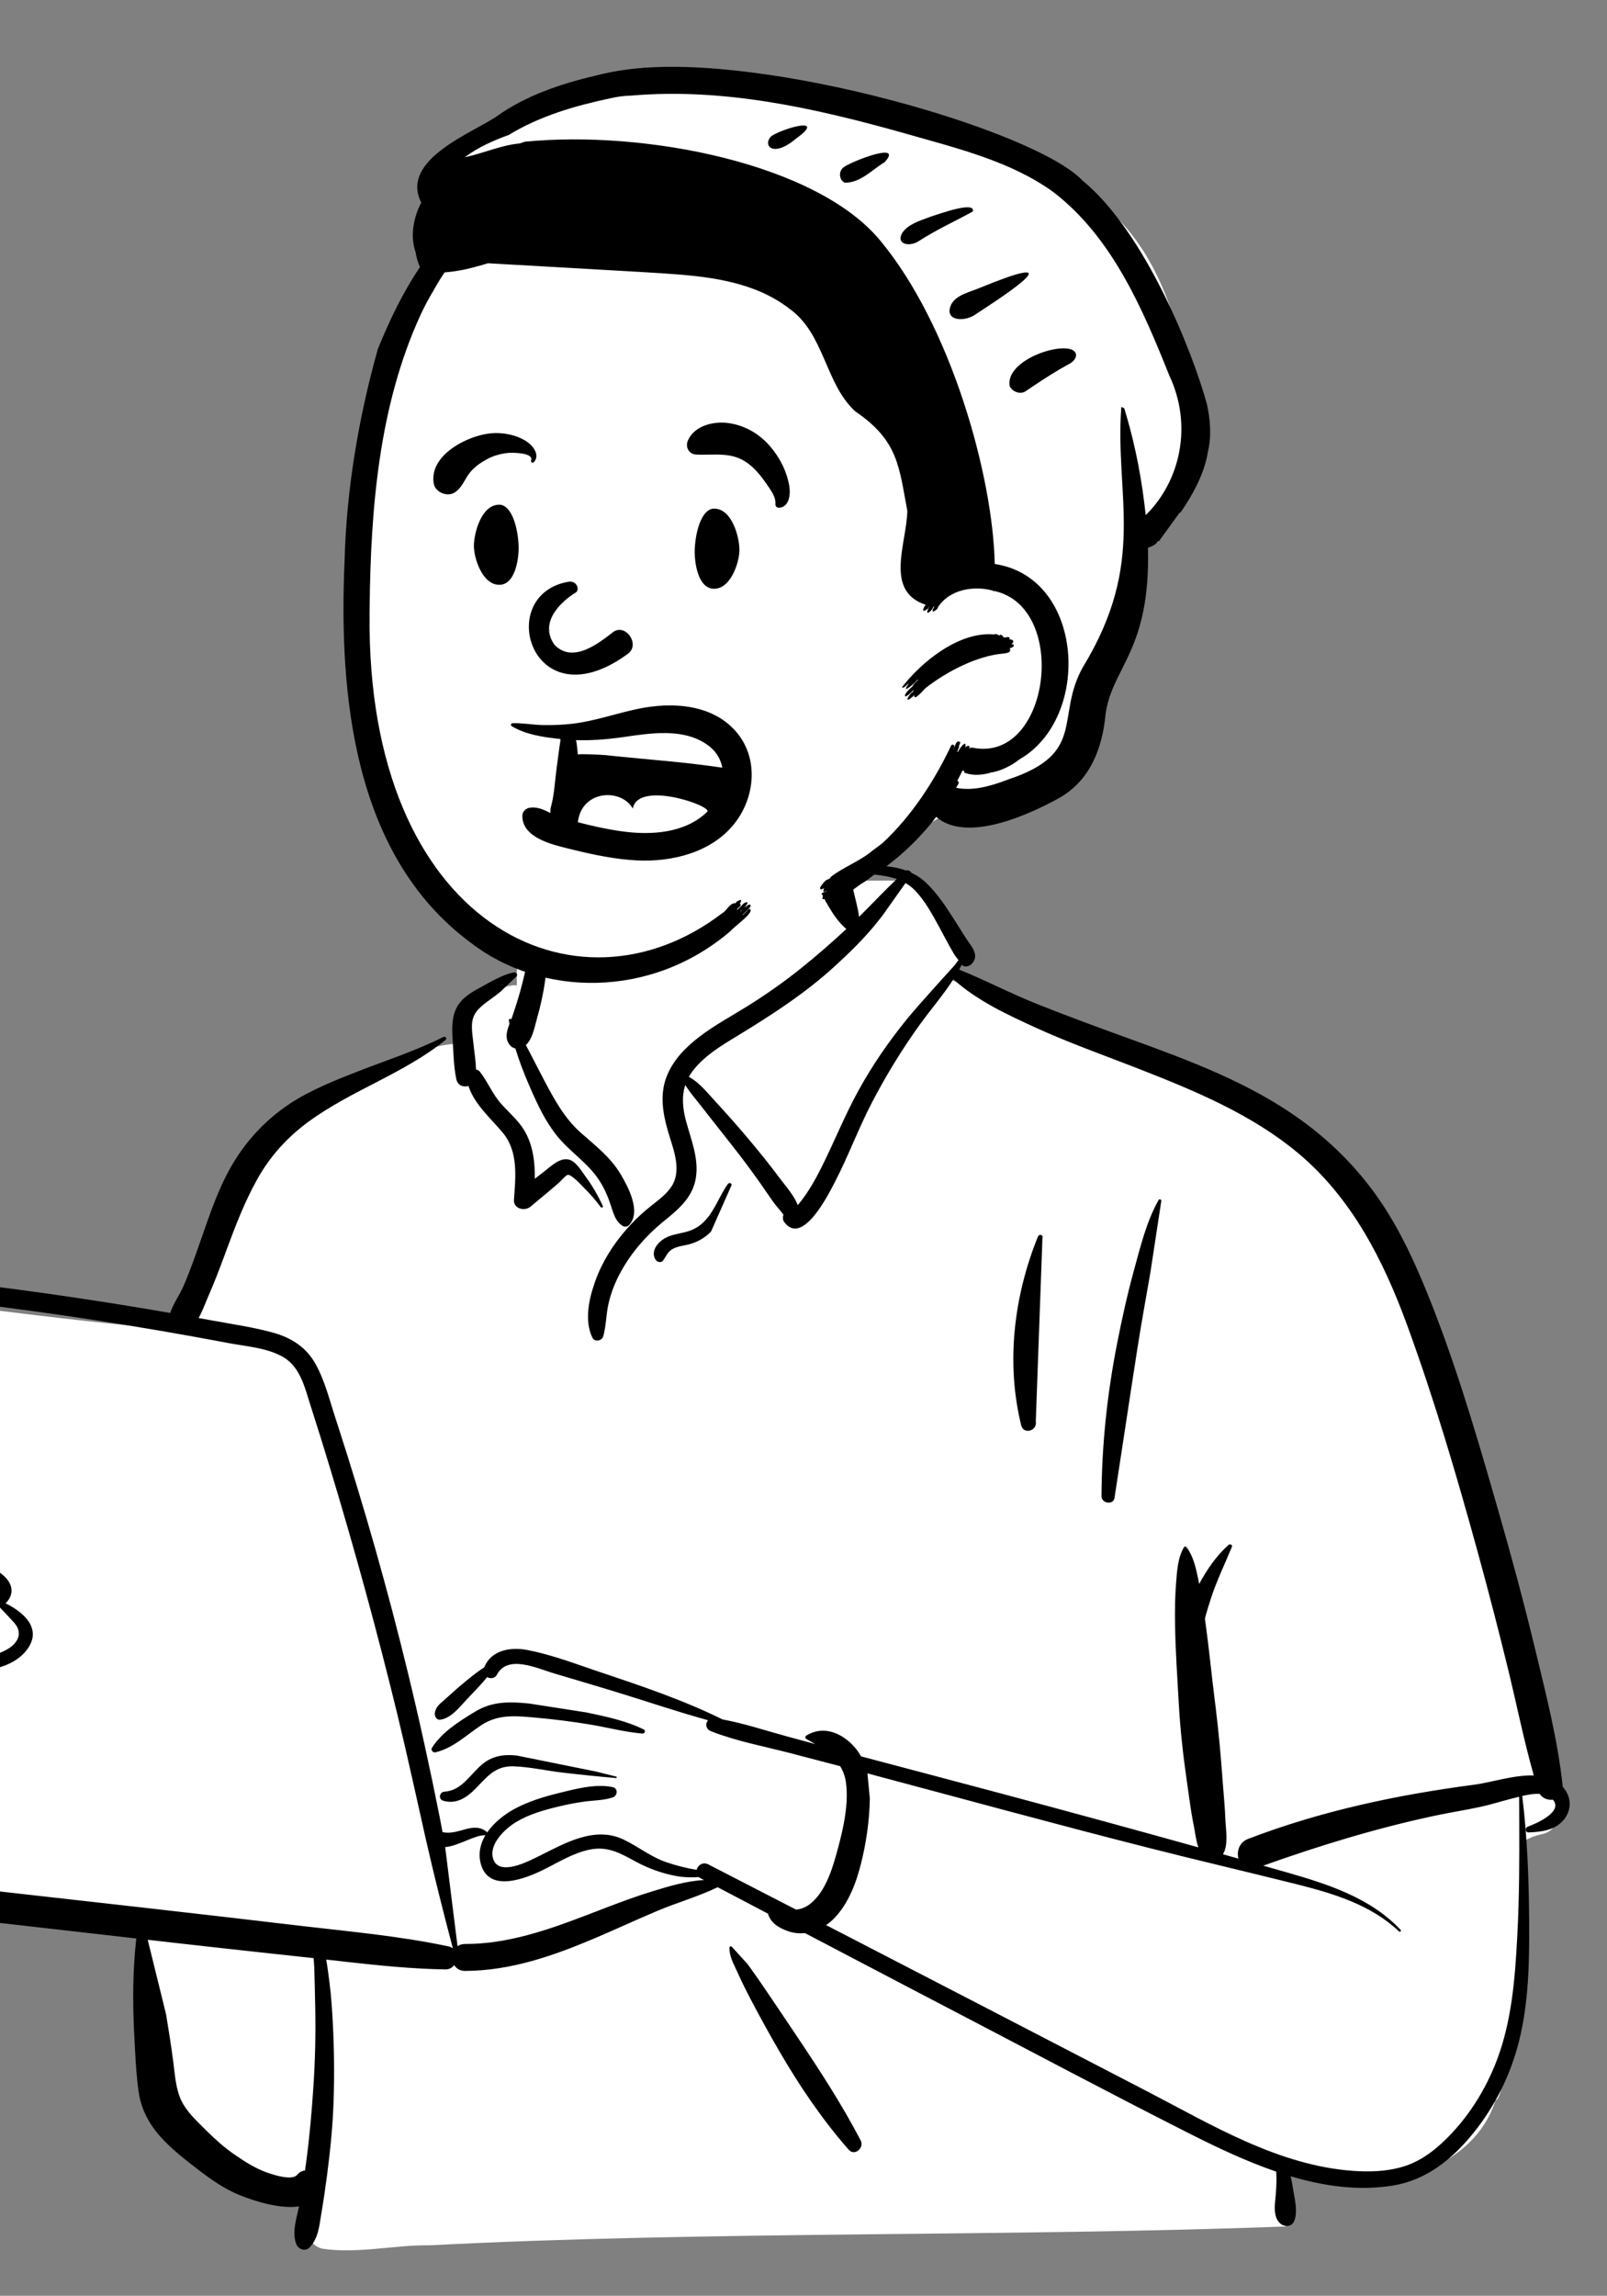 <svg width="818" height="1168" viewBox="0 0 818 1168" fill="none" xmlns="http://www.w3.org/2000/svg">
<rect x="0" y="0" width="818" height="1168" fill="#808080" stroke="none"/>
<g clip-path="url(#clip0_1_823)">
<path fill-rule="evenodd" clip-rule="evenodd" d="M-178.081 647.791C-163.802 649.195 -149.523 650.596 -135.243 652C-66.855 657.233 1.506 668.159 69.37 674.717C71.06 671.964 74.367 672.417 76.375 674.331C83.147 673.737 90.737 668.554 96.871 673.945C97.07 673.917 97.269 673.884 97.471 673.865C108.393 652.874 115.942 630.484 123.27 608.065C127.946 594.281 134.239 580.938 145.867 571.683C165.711 557.889 211.178 529.918 234.48 531.094C234.866 526.916 236.811 522.61 240.005 519.828C232.966 507.813 261.108 499.973 263.093 501.366C261.821 461.223 280.678 426.362 322.258 418.368C359.508 410.596 412.491 409.29 432.525 448.272C434.727 448.023 457.238 447.906 459.416 448.15C462.803 443.856 499.992 484.553 484.75 498.721C621.022 559.086 698.507 551.883 736.225 721.583C741.324 737.525 741.696 754.97 747.08 770.556C766.237 815.348 781.774 863.044 785.641 911.782C794.981 914.179 796.055 930.668 785.237 933.053C781.105 933.966 777.649 935.211 774.636 937.573C776.991 977.514 767.345 1068.75 761.267 1068.47C748.873 1107.97 693.591 1119.11 654.454 1105.23C661.201 1117.95 654.454 1125.94 654.454 1132.73C513.627 1138.06 359.647 1134.99 218.859 1142.31C200.85 1142.05 181.908 1146.74 164.145 1144.04C153.312 1141.44 153.294 1124.38 164.282 1122.27L116.269 1111.83C117.342 1111.43 96.478 1097.53 80.709 1071.56C66.031 1042.51 76.021 1007.45 69.37 975.847C17.426 971.593 -35.377 969.774 -86.753 960.965C-93.758 981.953 -124.082 956.853 -133.721 946.756C-133.709 946.74 -133.697 946.725 -133.685 946.709C-138.349 945.431 -142.09 941.053 -142.215 935.87C-145.486 931.19 -146.173 924.593 -143.036 920.07C-157.414 836.988 -179.335 752.161 -187.258 668.299C-190.058 667.678 -192.696 666.448 -194.932 664.553L-194.751 664.372C-198.54 660.142 -199.277 652.842 -192.96 649.248C-187.865 646.346 -183.611 647.246 -178.081 647.791Z" fill="white"/>
<path fill-rule="evenodd" clip-rule="evenodd" d="M429.928 435.185C425.685 424.508 411.342 428.658 412.941 439.876C413.898 446.595 417.574 453.691 420.875 459.58C423.562 464.374 426.628 469.052 430.785 472.645C423.385 479.559 415.704 486.22 407.828 492.544C399.234 499.445 390.198 505.805 380.857 511.651C372.665 516.778 364.105 521.32 356.384 527.17C349.205 532.609 342.664 539.15 339.336 547.688C335.791 556.781 337.332 566.171 339.943 575.258L340.242 576.285C342.909 585.288 347.527 596.139 341.125 604.621C337.866 608.939 333.128 611.997 329.036 615.449C325.401 618.517 321.988 621.853 318.858 625.437C312.033 633.25 306.482 642.041 302.979 651.836L302.665 652.726C299.663 661.397 297.468 672.02 301.526 680.533C302.69 682.974 306.443 682.181 307.095 679.804C308.569 674.421 308.492 668.783 309.728 663.324C311.014 657.646 313.154 652.257 315.949 647.158C321.357 637.294 328.681 628.868 337.334 621.744L339.924 619.635C346.674 614.088 352.876 608.203 354.246 599.022C355.712 589.2 351.783 579.843 349.255 570.547C347.495 564.068 346.919 557.857 348.823 552.002C351.148 555.802 354.319 559.409 356.828 562.627C361.826 569.037 366.87 575.407 371.901 581.79C377.059 588.335 382.09 594.983 386.88 601.803C389.023 604.854 391.143 607.923 393.257 610.996C394.845 613.305 397.061 615.612 398.793 617.967C398.372 619.227 398.405 620.679 399.168 621.71C408.353 634.137 421.42 608.208 424.828 601.657C431.768 588.316 436.932 574.142 443.896 560.804C451.111 546.977 459.326 533.519 468.483 520.896C474.022 513.261 480.23 506.089 485.297 498.211C497.234 509.05 512.943 516.316 527.371 522.905C543.223 530.143 559.692 536.056 575.945 542.336L580.746 544.203C608.751 555.147 637.44 567.171 660.717 586.61C688.07 609.455 704.253 641.294 716.299 674.265C730.167 712.222 741.641 751.203 752.336 790.159C757.809 810.091 763.002 830.113 767.884 850.2C772.186 867.896 775.752 885.768 780.732 903.282C770.632 902.924 759.113 906.84 750.49 907.97C711.191 913.121 672.421 921.332 635.318 935.549C630.734 937.305 629.408 941.888 630.406 945.604C627.763 944.857 625.123 944.099 622.48 943.356C625.375 938.914 623.993 930.97 623.765 926.046L623.751 925.707C623.518 919.145 622.807 912.577 622.346 906.027C621.468 893.541 620.325 881.146 618.805 868.732L618.417 865.628C616.695 852.121 615.423 838.536 613.544 825.052L613.322 823.509C614.223 820.059 615.271 816.652 616.372 813.259C619.307 804.222 623.448 795.715 627.077 786.962C627.505 785.932 626.038 785.34 625.354 785.958C619.208 791.495 614.326 798.518 610.404 805.864C610.336 805.518 610.275 805.17 610.204 804.824L609.757 802.618C608.653 797.239 607.311 791.579 604.016 787.216C603.665 786.752 602.971 786.655 602.639 787.216C599.484 792.56 599.132 799.328 598.646 805.41C598.098 812.289 598.029 819.255 598.126 826.154C598.314 839.635 599.264 853.155 600.02 866.614C600.761 879.84 602.218 892.898 604.095 905.995L604.452 908.451C605.369 914.684 606.12 920.995 607.331 927.186L607.673 928.872C608.32 931.942 608.717 936.271 610.005 939.867C576.867 930.611 543.679 921.567 510.427 912.682C486.394 906.259 462.336 899.932 438.288 893.566C437.018 891.276 435.438 889.137 433.466 887.225C426.969 880.924 418.359 878.114 410.462 882.963C409.82 883.359 409.766 884.366 410.462 884.748C411.975 885.576 413.491 886.425 414.98 887.31L400.54 883.394C389.747 880.465 378.826 876.805 367.779 874.763C347.432 864.708 325.548 857.43 304.114 850.238L301.588 849.382C290.613 845.635 279.261 841.441 267.922 839.364C259.621 837.844 249.878 839.678 246.539 848.194C242.313 850.983 238.337 854.26 234.5 857.483C231.727 859.813 229.068 862.289 226.364 864.7L225.865 865.139C223.654 867.059 221.903 868.345 221.36 871.402C221.08 872.982 222.083 875.116 224.028 874.907C229.979 874.269 234.818 867.362 238.854 863.237C241.971 860.049 245.115 856.752 247.961 853.249C249.62 854.153 251.893 853.991 252.95 851.988C258.426 841.605 273.427 848.8 281.727 851.262L293.616 854.786C299.561 856.551 305.503 858.324 311.435 860.128C327.74 865.086 343.964 870.634 360.415 875.188C358.944 876.808 359.147 879.69 361.943 880.786C374.82 885.846 388.949 888.463 402.328 891.934C410.775 894.128 419.216 896.335 427.655 898.555C429.102 900.903 430.144 903.558 430.582 906.649C432.192 918.015 429.086 931.129 426.06 942.122L425.605 943.763C423.118 952.601 419.459 963.435 411.844 969.016C409.984 970.377 407.617 971.325 405.232 971.539C390.324 963.855 375.419 956.173 360.504 948.505C357.741 947.084 355.188 949.007 354.568 951.294C349.309 950.43 344.061 949.068 339.283 947.444C331.253 944.713 324.982 939.505 317.454 935.903C302.888 928.936 288.014 937.494 274.972 944.001L271.966 945.48C266.118 948.322 253.951 953.78 251.144 946.009C248.43 938.491 257.012 930.456 262.554 927.072C269.16 923.038 276.852 920.879 284.318 919.08C288.581 918.053 292.896 917.215 297.237 916.603C302.161 915.909 307.246 916.013 311.987 914.414C314.343 913.621 314.705 909.874 311.987 909.255C304.689 907.592 295.979 909.406 288.363 911.26L284.383 912.242C276.71 914.128 268.963 916.494 261.974 920.255C256.892 922.991 251.528 927.146 248.023 932.233C244.981 929.403 241.193 929.499 237.248 930.548L235.107 931.144C231.571 932.126 228.705 932.801 225.265 932.121C224.805 929.615 224.339 927.107 223.839 924.6C218.936 899.952 213.56 875.399 207.627 850.977C197.393 808.851 185.551 767.189 172.201 725.953L170.86 721.831C167.781 712.399 165.303 702.123 160.339 693.458C155.644 685.265 148.122 680.545 139.185 678.046C129.043 675.21 118.387 673.726 108.041 671.811C105.733 671.384 103.419 670.978 101.109 670.559C103.061 667.029 104.518 663.023 105.83 659.948L106.06 659.416C108.88 652.978 111.413 646.425 113.859 639.836L115.689 634.883C120.105 622.956 124.664 611.225 130.873 600.07C137.409 588.33 146.081 578.732 156.89 570.788C178.928 554.59 205.49 546.328 226.865 529.017C227.741 528.308 226.618 527.095 225.729 527.544C211.297 534.806 195.716 539.744 180.703 545.656L177.742 546.826C165.877 551.536 153.827 556.663 143.557 564.289C132.107 572.793 123.089 583.353 116.31 595.911C109.63 608.29 105.357 622.146 100.644 635.368L99.384 638.891C97.483 644.174 95.519 649.441 93.269 654.582C91.484 658.664 88.15 663.323 86.635 667.985C82.49 667.265 78.347 666.543 74.198 665.849C-15.669 650.825 -106.541 641.997 -197.614 639.414C-201.177 639.313 -203.02 642.718 -202.495 645.83C-193.755 697.582 -185.987 749.51 -177.466 801.301C-173.746 823.905 -169.951 846.491 -166.068 869.067C-164.102 880.505 -161.827 891.898 -159.964 903.353C-158.46 912.604 -157.368 921.926 -154.786 930.963C-152.471 939.065 -148.917 946.877 -143.08 953.059C-136.788 959.722 -128.006 962.947 -119.166 964.471C-96.725 968.339 -73.707 969.918 -51.084 972.494L69.364 986.216C67.603 1002.24 67.472 1018.01 68.279 1034.21L68.74 1043.06C69.116 1050.18 69.566 1057.31 70.587 1064.35C71.867 1073.18 75.903 1080.66 81.847 1087.26C87.306 1093.32 93.939 1098.49 100.39 1103.45C107.086 1108.59 114.005 1113.56 121.878 1116.74L122.899 1117.15C129.806 1119.85 142.763 1124.03 152.203 1122.5C150.969 1128.69 148.581 1135.35 150.698 1141.48C151.68 1144.32 155.396 1145.74 157.672 1143.32C162.18 1138.52 162.533 1132.19 163.601 1125.93C164.712 1119.41 165.669 1112.88 166.521 1106.33C168.167 1093.66 169.448 1080.87 169.839 1068.1C170.24 1054.98 170.086 1041.84 169.38 1028.73C169.017 1022 168.567 1015.28 167.714 1008.59C167.349 1005.74 166.977 1002.89 166.552 1000.04C166.397 999.003 166.226 997.971 166.041 996.94L176.851 998.162C193.428 1000.01 210.013 1001.69 226.706 1001.95C228.683 1001.98 230.204 1001.08 231.198 999.764C232.258 1001.49 234.102 1002.73 236.742 1002.72C260.055 1002.63 281.766 994.997 302.969 986.001C313.657 981.464 324.18 976.554 334.884 972.057C344.875 967.859 355.556 964.864 365.306 960.135L390.926 973.592C391.113 974.254 391.354 974.879 391.611 975.403C393.279 978.813 396.568 980.662 399.927 982.055C403.151 983.395 406.49 983.812 409.742 983.473C429.173 993.669 448.607 1003.86 468.055 1014.02L487.508 1024.17C526.264 1044.38 564.867 1064.92 603.867 1084.65L606.738 1086.1C620.208 1092.86 634.673 1099.72 649.622 1104.83C649.889 1108.62 649.721 1112.31 649.404 1116.32L649.327 1117.19C648.881 1121.93 647.926 1127.87 651.723 1131.24C653.698 1133 657.225 1133 658.568 1130.36C661.005 1125.56 658.818 1118 658.046 1112.78C657.771 1110.93 657.438 1109.03 656.943 1107.18C674.081 1112.29 691.738 1114.76 709.178 1111.89C726.158 1109.1 739.309 1098.39 749.911 1085.29C761.1 1071.46 769.052 1055.35 773.318 1038.08C778.173 1018.42 778.49 998.126 778.376 977.994C778.255 956.555 777.463 935.011 774.859 913.717C777.712 913.045 780.875 912.464 783.759 912.665C785.187 914.953 787.957 915.916 790.46 915.619C795.903 921.63 782.097 927.773 777.685 929.311C776.153 929.846 776.317 932.337 778.084 932.262L779.197 932.209C786.014 931.846 793.057 930.681 797.066 924.337C800.278 919.252 799.313 913.227 795.484 909.081C792.955 885.136 786.909 861.819 781.282 838.462C775.76 815.535 769.618 792.756 763.11 770.092L760.191 759.949C749.943 724.412 739.231 688.588 725.094 654.463C718.035 637.424 709.904 620.698 698.881 605.841C688.605 591.991 676.475 580.14 662.531 570.018C636.535 551.146 606.033 539.744 576.063 528.88L574.721 528.394C559.19 522.768 543.698 517.076 528.344 510.98C514.764 505.59 501.756 498.756 488.241 493.284C488.68 492.486 489.104 491.679 489.512 490.863L489.761 491.073C489.804 491.107 489.848 491.14 489.893 491.171C491.253 492.115 493.254 491.651 494.374 490.593C497.536 487.605 496.465 484.288 494.354 481.189L494.079 480.794C491.497 477.172 489.194 473.343 486.811 469.59L485.319 467.243C481.319 460.973 477.116 454.661 471.783 449.479C469.312 447.077 466.608 445.281 463.743 443.942C463.988 443.423 461.841 442.363 461.232 442.897C452.155 439.57 441.711 440.267 431.815 441.184M75.192 986.879L87.811 988.316C101.695 989.898 115.585 991.427 129.476 992.942L159.648 996.225C159.726 997.948 159.934 999.632 159.972 1000.93C160.169 1007.64 160.317 1014.35 160.456 1021.06C160.734 1034.5 160.428 1047.96 159.544 1061.38C158.688 1074.39 157.559 1087.39 155.806 1100.31L155.446 1102.89L155.239 1104.25C153.807 1104.39 152.401 1105.07 151.232 1106.47C148.68 1109.52 139.44 1106.55 135.831 1105.27C129.896 1103.15 124.306 1099.58 119.149 1095.99C114.113 1092.5 109.578 1088.42 105.221 1084.12L101.655 1080.59C98.108 1077.06 94.558 1073.3 92.385 1068.86C89.438 1062.84 89.056 1055.45 88.192 1048.89C87.129 1040.83 85.862 1032.76 84.522 1024.74M441.547 902.221L442.855 902.566C490.406 915.218 537.887 928.244 585.583 940.337C609.188 946.323 632.904 951.874 656.536 957.745L660.363 958.703C679.007 963.422 697.874 969.101 712.151 982.642C712.678 983.141 713.444 982.375 712.948 981.845C697.561 965.443 675.677 958.499 654.665 952.48C650.781 951.367 646.891 950.281 643.007 949.174C671.583 938.973 700.61 930.098 730.307 923.769C737.954 922.139 745.689 920.942 753.33 919.306C758.659 918.164 763.864 916.513 769.136 915.144L773.284 914.1L773.339 927.225C773.408 945.815 773.375 964.391 772.428 982.979L772.248 986.422C771.143 1007.11 769.418 1028.22 762.088 1047.73C756.131 1063.58 746.635 1078.51 734.218 1090.05C727.936 1095.89 721.18 1100.44 712.83 1102.69C705.077 1104.77 696.954 1105.01 688.984 1104.46C650.755 1101.79 616.725 1080.99 583.518 1063.77C529.201 1035.61 474.878 1007.47 420.505 979.413C421.975 978.406 423.359 977.247 424.618 975.944C431.909 968.404 435.755 958.082 438.281 948.085C440.97 937.444 442.578 926.04 442.766 915.055M372.363 990.284C371.883 990.025 371.327 990.349 371.305 990.891C371.137 995.05 373.432 999.151 375.147 1002.9L375.328 1003.3C377.411 1007.94 379.692 1012.52 382.051 1017.02C386.766 1026.03 391.666 1034.93 396.78 1043.71C407.064 1061.38 418.492 1078.3 432 1093.68C435.051 1097.16 440.069 1092.7 438.111 1088.96C428.671 1070.92 417.666 1053.9 406.338 1037.02C400.667 1028.56 395 1020.11 389.273 1011.69C386.884 1008.18 384.465 1004.68 381.98 1001.24L380.48 999.178M-191.591 649.743C-143.875 651.186 -96.213 654.303 -48.724 659.186C-4.558 663.728 39.447 669.773 83.203 677.309C92.342 678.883 101.47 680.521 110.586 682.224L116.055 683.254C125.172 684.984 136.312 685.698 144.43 690.576C152.989 695.718 155.301 706.465 158.149 715.327C161.497 725.749 164.76 736.201 167.935 746.678C180.543 788.278 192.06 830.238 202.334 872.476C207.434 893.441 211.959 914.524 216.727 935.566C220.964 954.261 225.638 972.746 230.521 991.254C229.919 990.785 229.18 990.429 228.289 990.238C204.042 985.073 179.29 982.827 154.68 979.973L152.299 979.695C126.84 976.697 101.38 973.721 75.906 970.853L-92.752 951.86C-102.7 950.741 -113.356 950.588 -123.036 947.916C-139.493 943.369 -143.351 924.944 -146.112 910.271L-146.195 909.828C-154.521 865.494 -161.148 820.775 -168.911 776.33M226.596 939.717C233.143 939.285 242.105 933.28 247.073 933.71C244.466 938.092 243.289 943.09 244.792 948.427C248.974 963.28 267.891 955.595 277.003 951.058C284.474 947.336 291.688 942.782 299.959 941.038C309.329 939.066 315.678 942.797 323.594 947.098C330.096 950.629 337.176 953.166 344.458 954.479C348.331 955.178 352.009 955.252 355.68 954.979C355.901 955.16 356.15 955.327 356.434 955.476L358.375 956.496C349.594 956.899 340.65 959.613 332.478 962.097C324.01 964.67 315.697 967.773 307.429 970.945L299.294 974.076C279.228 981.77 258.458 989.077 236.742 989.013C235.182 989.009 233.903 989.441 232.896 990.147M263.231 893.18C256.762 892.388 250.791 893.237 245.622 897.454C239.388 902.539 235.2 910.972 226.238 911.526C223.625 911.687 223.018 915.366 225.615 916.135C232.286 918.113 237.687 914.499 242.232 909.807L245.288 906.61C249.779 901.953 253.922 898.352 261.543 898.631C269.705 898.929 277.881 900.818 285.99 901.778C295.176 902.865 304.36 903.793 313.575 904.593C314.003 904.63 314.076 903.955 313.675 903.856L303.354 901.283M269.476 866.698L268.409 866.591C259.015 865.678 250.424 865.642 242.035 870.702L240.426 871.677C232.862 876.28 224.629 881.704 219.899 889.157C219.125 890.378 220.404 891.813 221.699 891.503C230.79 889.318 237.436 882.639 245.081 877.64C253.661 872.03 262.524 872.955 272.307 873.827C281.779 874.671 291.246 875.83 300.625 877.411C309.438 878.895 318.279 881.239 327.181 881.986L327.179 881.968C328.196 881.966 328.776 880.437 327.739 879.918C318.705 875.401 308.242 873.263 298.415 871.199M-15.889 773.726C-14.981 769.377 -20.323 767.361 -22.799 770.81L-23.326 771.538C-28.675 778.876 -36.411 788.085 -36.017 797.418C-40.719 797.521 -45.594 800.382 -47.426 804.63C-48.273 806.596 -48.56 808.925 -48.373 811.337C-52.647 811.669 -57.308 814.479 -59.921 817.215C-64.252 821.75 -64.594 828.159 -61.487 833.458C-54.713 845.009 -39.914 849.211 -27.42 850.149L-26.975 850.182C-14.071 851.075 4.523 850.833 13.371 839.747C21.906 829.054 12.473 820.396 2.8 815.695C5.318 813.392 6.622 810.091 5.396 806.609C3.243 800.49 -4.358 798.126 -8.653 793.872C-13.889 788.685 -17.349 781.57 -15.969 774.132M-22.981 783.13C-21.558 789.323 -18.062 794.986 -13.193 799.474C-11.331 801.191 -9.294 802.719 -7.13 804.032L-6.87 804.183C-4.95 805.262 -0.229 807.285 -0.592 809.707C-0.966 812.197 -8.657 816.093 -10.753 816.095C-11.23 816.095 -11.5 816.841 -11.013 817.057C-7.214 818.738 -3.896 819.458 -0.181 817.682C2.301 820.22 4.712 822.845 7.1 825.448C11.323 830.053 9.878 834.916 4.888 838.344C-3.13 843.854 -15.318 843.72 -24.673 843.319C-34.089 842.917 -44.154 840.814 -51.509 834.533L-51.83 834.254C-55.827 830.694 -59.478 824.661 -53.356 821.233C-50.959 819.89 -48.369 819.969 -46.093 819.316C-43.963 823.497 -40.508 826.846 -36.292 827.492C-32.885 828.013 -30.538 823.725 -33.638 821.674L-34.334 821.241C-38.226 818.753 -41.547 814.922 -41.459 809.933C-41.399 806.469 -36.569 802.095 -33.422 805.349L-33.278 805.505C-30.645 808.477 -26.007 804.731 -27.739 801.438L-27.822 801.289M591.138 610.916C591.15 610.172 590.105 609.894 589.74 610.538C583.628 621.305 580.433 634.504 577.177 646.367C573.767 658.794 571.014 671.347 568.541 683.993C563.532 709.599 560.863 735.057 560.682 761.155C560.657 764.881 566.719 765.872 567.312 762.054C571.249 736.668 575.021 711.257 578.988 685.878C580.984 673.114 583.307 660.399 585.53 647.672M530.63 629.671C531.08 628.186 528.922 627.69 528.37 629.047C516.104 659.197 511.95 693.366 519.825 725.174C521.03 730.04 528.147 727.932 527.238 723.128M372.412 602.881C372.474 601.769 371.033 601.594 370.49 602.359C364.678 610.559 362.267 621.541 352.07 625.779C346.979 627.895 341.25 627.526 336.752 631.1C333.745 633.491 331.439 637.264 333.696 640.884C334.424 642.053 336.462 642.639 337.45 641.368C338.892 639.517 339.655 637.3 341.614 635.912C344.377 633.954 348.103 633.833 351.271 632.913C355.369 631.723 358.981 629.641 361.939 626.548M275.314 466.111C274.715 465.805 274.14 466.001 273.757 466.519C273.21 467.258 273.277 467.977 273.947 468.484C273.052 470.315 271.995 474.904 271.844 475.572C271.232 478.279 270.581 480.971 269.9 483.661C268.526 489.085 267.322 494.551 265.947 499.978C264.489 505.73 262.752 511.42 260.819 517.029C260.695 517.392 260.557 517.763 260.414 518.139L260.193 518.707L260.139 518.621C259.746 517.999 258.928 518.434 259.025 519.091C259.115 519.69 259.236 520.285 259.338 520.884L259.136 521.421C257.871 524.829 257.005 528.418 259.325 531.425C260.193 532.549 261.148 533.215 262.338 533.413C264.246 539.712 266.64 545.893 269.203 551.829L269.954 553.563C273.725 562.225 277.745 570.773 283.748 578.147C290.302 586.198 299.317 591.696 305.026 600.518C307.682 604.621 309.53 608.936 311.03 613.571L311.594 615.33C312.659 618.608 313.888 621.785 316.958 623.707C317.938 624.32 319.406 624.125 320.196 623.289C326.493 616.619 319.901 604.164 316.104 597.706C310.826 588.726 303.187 582.981 295.538 576.206C287.293 568.903 282.034 559.133 276.947 549.509C273.831 543.613 270.823 537.59 267.656 531.668C270.965 528.74 272.024 522.923 273.145 518.88L273.247 518.517C275.1 512.042 276.572 505.399 277.502 498.727C278.397 492.312 278.771 485.989 278.534 479.537L278.465 477.894M263.012 496.644C263.743 495.641 262.533 494.504 261.53 494.713C255.432 495.976 249.47 499.672 243.996 502.661L243.412 502.979C239.043 505.338 234.647 508.228 232.353 512.811C229.858 517.792 230.063 523.53 230.404 528.943L230.436 529.45C230.853 535.942 230.92 542.687 232.292 549.061C232.994 552.324 235.945 553.243 238.468 552.472C241.47 561.964 249.903 568.958 256.063 576.448C263.917 585.997 262.439 598.889 261.618 610.39C261.286 615.046 267.07 616.37 270.049 613.886L276.914 608.176C278.057 607.223 279.199 606.268 280.338 605.309C281.313 604.487 282.28 603.659 283.238 602.821L284.67 601.555C285.305 600.986 288.106 597.853 288.925 597.723C290.909 597.407 295.622 602.642 297.235 604.284L297.439 604.489C300.475 607.47 303.218 610.677 305.773 614.079C306.243 614.704 307.162 614.185 306.826 613.463C304.537 608.552 301.875 603.857 298.714 599.463L298.075 598.588C295.972 595.75 293.149 590.739 289.437 589.901C284.904 588.878 280.378 593.43 277.081 595.956L276.872 596.115C275.303 597.293 273.752 598.493 272.204 599.7C272.366 591.138 271.286 582.486 266.871 575.107C263.758 569.903 259.094 566.049 255.103 561.577C250.66 556.597 248.34 550.476 244.318 545.29C243.8 544.623 243.086 544.264 242.313 544.15C242.158 539.98 241.545 535.77 241.071 531.646L240.934 530.411C240.455 525.93 239.323 520.457 241.514 516.26C243.584 512.296 248.332 509.498 251.849 506.808L254.72 504.578M460.927 449.261C462.763 450.325 464.478 451.648 466.035 453.301C470.936 458.507 474.44 464.986 477.85 471.218C479.686 474.575 481.456 477.968 483.307 481.317C484.112 482.774 484.94 484.215 485.777 485.654C486.164 486.317 487.314 487.635 487.884 488.447C487.251 489.335 486.596 490.21 485.928 491.076C485.673 491.406 468.093 510.584 461.965 518.089C452.581 529.586 444.193 541.729 437.022 554.727C430 567.455 424.654 580.932 418.148 593.906C414.892 600.402 411.257 606.852 406.621 612.474C406.443 612.693 406.254 612.9 406.07 613.117C404.302 608.331 399.769 603.208 397.543 600.265L397.335 599.988C392.285 593.172 386.953 586.562 381.505 580.065C376.529 574.131 371.427 568.326 366.201 562.616L364.236 560.48C360.595 556.541 355.969 550.648 350.639 547.835C351.211 546.815 351.871 545.807 352.632 544.812C357.625 538.277 364.685 533.534 371.651 529.255L376.168 526.504C393.196 516.113 409.959 505.24 424.741 491.739C432.562 484.595 440.275 477.112 446.849 468.78L449.174 465.834M432.514 444.117C440.488 444.787 449.1 444.628 456.469 447.23C449.918 453.431 443.69 460.127 437.293 466.433C436.724 462.168 435.56 457.955 434.574 453.796" fill="black"/>
</g>
<path fill-rule="evenodd" clip-rule="evenodd" d="M356.199 41.707C311.427 41.707 257.71 63.411 253.142 63.845L253.019 63.852C250.616 63.852 241.227 71.005 224.851 85.311L242.588 119.906L241.153 121.276C234.284 127.861 228.42 133.864 223.792 138.595C186 177.23 179.208 328.919 188.114 381.818C197.02 434.718 213.516 486.48 290.315 486.48C367.113 486.48 452.553 440.303 465.715 425.923C474.489 416.336 484.345 411.743 495.283 412.144C495.732 411.577 496.178 411.011 496.62 410.448L498.229 410.22C513.367 408.027 524.213 405.077 530.767 401.368C543.571 394.125 557.643 356.046 557.643 347.657C557.643 339.353 578.656 278.94 579.076 272.547L579.082 272.37C579.082 267.026 606.533 242.458 606.533 234.656C606.533 226.854 612.066 227.327 606.533 199.834L604.926 191.757C599.037 162.484 587.513 114.013 543.571 92.951C495.283 69.805 401.423 41.707 356.199 41.707Z" fill="white"/>
<path fill-rule="evenodd" clip-rule="evenodd" d="M551.024 91.864C526.941 66.302 390.22 26.764 321.048 35.145L318.973 35.413C313.453 36.114 308.013 37.173 302.644 38.614C285.29 42.666 267.364 48.803 253.025 59.054C241.054 67.441 203.291 81.135 214.421 103.073C210.294 110.892 208.754 120.552 211.543 128.253C211.894 130.913 212.714 133.363 213.763 135.903C204.946 148.914 197.965 163.628 192.314 177.623C182.439 212.844 176.294 249.498 175.394 285.433C172.4 353.705 179.886 435.256 239.348 479.404C275.269 507.379 331.537 508.319 371.904 473.633C374.195 470.922 384.968 463.606 381.373 462.323C380.303 463.453 379.203 464.553 378.083 465.633C378.134 465.513 378.144 465.393 378.123 465.263L379.177 464.309C381.16 462.474 383.73 459.813 380.803 460.333C380.674 460.483 380.533 460.613 380.394 460.763C379.774 461.135 379.306 461.458 378.941 461.742L378.754 461.892L378.812 461.832C380.498 460.034 381.509 458.2 378.988 459.371L378.654 459.533C377.533 460.713 376.394 461.843 375.234 462.943C375.253 462.813 375.234 462.683 375.163 462.543L376.245 461.499C377.3 460.464 377.139 460.46 376.623 459.623C378.867 456.478 374.678 458.346 374.384 459.573C371.763 458.953 369.462 463.873 367.774 464.473C293.775 521.363 186.388 470.884 188.127 312.359L188.154 309.258C188.662 258.568 192.928 206.469 213.894 160.583C215.933 156.163 218.214 151.863 220.723 147.703C222.453 144.583 224.303 141.543 226.293 138.583C231.864 138.133 237.364 137.113 242.783 135.533C244.644 135.063 246.484 134.543 248.323 133.933C275.203 135.399 301.484 136.994 328.439 138.506L336.859 139.031C359.693 140.499 383.308 142.85 401.734 156.973C419.814 169.831 419.896 195.186 435.373 209.303C457.443 224.282 457.604 237.789 461.854 259.863C461.539 276.503 450.001 300.68 471.174 307.683C467.602 312.776 472.581 310.329 472.973 308.543C473.013 308.553 473.053 308.563 473.083 308.563C469.9 314.48 474.579 310.754 474.993 308.853C475.243 308.783 475.493 308.603 475.743 308.353C472.536 313.537 477.72 309.907 477.413 308.963C483.61 299.438 496.364 297.959 505.354 300.483C505.464 300.823 505.863 300.853 506.113 300.673C544.34 308.957 534.477 388.093 495.303 380.443C493.626 380.101 493.666 380.906 493.333 380.983C494.238 378.607 491.687 379.574 491.714 380.073L491.559 380.066C491.436 380.055 491.486 380.042 491.394 380.073C492.269 375.214 487.345 382.254 487.734 382.543C487.583 382.453 487.413 382.403 487.263 382.383L487.433 381.922C488.25 379.745 488.18 380.65 488.174 379.403C488.788 377.862 488.833 378.536 488.689 377.532C486.531 375.86 485.894 380.932 485.174 381.303C486.408 379.583 485.427 378.178 484.263 379.112C475.44 397.67 464.043 415.107 449.314 428.843C447.703 430.113 446.073 431.363 444.384 432.543C438.119 438 428.509 441.509 422.644 446.343C422.644 446.423 422.683 446.523 422.743 446.623L422.609 446.745L422.473 446.873L420.433 447.853C419.833 448.363 419.293 448.933 418.814 449.563C418.303 450.153 417.854 450.803 417.473 451.493C417.283 452.333 417.703 452.683 418.503 452.323C418.854 452.203 419.203 452.063 419.553 451.933C419.533 451.963 419.524 451.983 419.503 452.003C419.388 452.177 418.612 453.978 419.507 453.685L419.613 453.643C420.104 453.463 420.593 453.263 421.073 453.073C420.503 453.783 419.984 454.553 419.524 455.203C419.033 455.713 418.734 456.313 418.613 456.993C418.634 457.373 418.843 457.533 419.223 457.483C419.803 457.293 420.373 457.093 420.944 456.883L420.782 457.193C420.378 457.987 419.805 459.318 420.823 458.873C421.694 458.603 422.533 458.293 423.373 457.953C423.444 458.093 423.583 458.143 423.863 458.013C426.533 457.063 429.113 455.903 431.583 454.533C433.753 452.953 435.944 451.403 438.123 449.833C440.174 448.603 442.154 447.233 444.043 445.693C456.689 437.525 467.76 427.149 476.543 415.593C491.232 428.314 520.601 416.161 538.768 406.203C554.837 397.303 561.153 380.847 562.786 363.105C566.181 339.219 585.701 331.043 584.343 278.633C584.373 278.643 584.404 278.643 584.444 278.643C585.154 278.433 585.843 278.153 586.493 277.793C587.163 277.473 587.793 277.093 588.384 276.633L589.114 275.623C589.493 275.413 589.833 275.193 590.093 274.973L590.228 275.147C590.655 275.662 590.368 274.887 590.343 274.733L591.611 273.009C594.618 268.904 597.917 264.297 600.604 260.613L600.689 260.763C600.75 260.876 600.782 260.958 600.753 260.993C607.148 251.805 613.162 240.707 614.833 229.963C616.806 221.687 616.035 213.159 614.314 205.493C606.935 178.648 582.763 117.9 551.024 91.864ZM377.476 463.116L377.877 462.76L377.525 463.201C377.34 463.429 377.151 463.634 376.843 463.843C376.863 463.773 376.863 463.703 376.854 463.623C377.058 463.468 377.267 463.297 377.476 463.116ZM321.354 48.633C368.262 44.6 414.399 54.934 459.161 67.444L462.249 68.331C487.701 75.594 514.614 82.129 536.123 97.674C566.174 120.69 581.692 157.306 595.234 191.113C607.059 216.231 601.014 244.554 583.194 262.093C581.34 244.664 578.179 227.745 573.239 210.962C572.208 208.34 572.988 207.481 570.766 207.139C567.41 252.367 583.939 285.783 551.229 339.385C537.036 364.677 553.466 383.183 513.386 396.492L512.301 396.907C503.951 400.058 494.833 402.545 486.654 400.783L487.387 399.592C488.134 398.364 488.361 397.768 487.274 397.243C487.303 397.183 487.343 397.123 487.384 397.053C488.263 395.393 489.113 393.713 489.924 392.013C490.253 392.123 490.583 392.203 490.924 392.293C490.703 392.703 490.674 393.113 491.293 393.253C493.497 394.009 495.76 394.312 498.076 394.171L498.573 394.133C501.19 393.973 502.839 393.496 504.314 393.053C504.803 392.973 505.293 392.893 505.774 392.793C510.519 391.741 515.542 389.065 518.793 386.413C555.851 365.365 552.021 293.716 506.343 286.943C505.406 241.831 483.949 165.723 448.339 122.736C416.151 83.195 328.277 66.058 267.141 72.1C266.25 72.395 265.359 72.694 264.468 72.995C255.036 73.832 246.047 78.034 236.608 79.987C243.385 74.907 251.073 71.525 258.992 68.65C274.77 58.998 292.858 53.776 310.333 50.093C313.953 49.203 317.623 48.714 321.354 48.633ZM508.434 323.183C505.978 321.849 506.259 323.137 505.694 322.763C488.028 321.322 468.979 336.789 459.104 349.683C459.884 350.493 461.994 348.093 462.364 347.713C462.414 347.763 462.474 347.803 462.534 347.823L462.259 348.211C458.256 353.955 466.191 347.196 466.934 345.803C467.064 345.873 467.194 345.913 467.344 345.883C466.715 346.5 464.794 348.109 464.464 349.253L463.955 349.677C459.152 353.79 459.551 356.883 465.003 351.043C464.874 351.313 464.824 351.563 464.914 351.763L464.726 351.888C462.045 353.762 459.84 358.985 465.444 353.623C464.861 357.539 470.997 349.97 471.194 350.023C481.812 341.688 497.445 333.582 510.764 332.493L511.222 332.441C513.666 332.127 514.822 331.401 513.964 329.803C516.974 329.087 516.269 327.605 514.844 327.653C516.967 326.257 515.056 324.922 513.824 325.443C514.671 323.098 511.274 324.66 510.964 324.333C509.201 321.614 508.726 323.882 508.434 323.183ZM545.464 177.833C536.979 174.725 511.916 184.029 513.921 196.351C515.115 199.18 519.049 200.801 521.814 199.204L525.423 196.781C531.703 192.575 537.367 188.887 544.11 185.218C547.78 183.397 549.36 179.531 545.464 177.833ZM497.189 159.522L500.466 157.39C518.15 145.816 543.149 128.279 498.814 146.423C493.761 148.59 487.047 149.872 484.29 154.684C479.959 163.553 491.357 164.149 497.189 159.522ZM495.202 107.593C496.621 102.208 478.964 108.527 473.824 110.193L473.041 110.489C468.041 112.352 462.309 114.08 459.319 118.395C455.815 124.357 462.907 125.592 467.3 122.899C476.307 117.013 486.182 112.572 495.202 107.593ZM450.301 82.508C460.24 71.655 433.641 82.052 429.657 84.938L429.543 85.023C426.57 87.116 427.173 91.624 429.966 92.948C437.913 93.099 443.761 86.475 450.301 82.508ZM405.075 70.617C420.875 59.262 400.062 64.663 392.833 69.113C387.906 73.458 392.981 80.793 405.075 70.617Z" fill="black"/>
<path fill-rule="evenodd" clip-rule="evenodd" d="M374.719 372.29C362.473 358.06 341.848 357.069 324.763 360.627C313.799 362.911 303.124 366.715 291.988 368.125C286.787 368.784 281.53 368.981 276.291 368.884C271.145 368.789 265.991 367.752 260.863 367.945C260.075 367.974 259.777 369.009 260.46 369.43C267.495 373.751 276.972 375.137 285.282 375.982C285.256 376.597 285.219 377.197 285.134 377.706C284.907 379.063 284.7 380.411 284.533 381.777C284.156 384.858 283.734 387.929 283.313 391.004C282.483 397.056 282.222 403.299 280.763 409.246L280.508 410.234C280.17 411.484 280.093 412.611 280.206 413.627L279.868 413.474L278.801 412.957L278.101 412.627C275.547 411.443 273.11 410.581 270.107 410.868C267.821 411.086 265.902 412.645 265.888 415.086C265.831 426.041 280.595 429.564 289.04 431.661L291.517 432.271C302.266 434.893 313.242 437.191 324.297 437.741C342.039 438.622 361.976 433.728 373.582 419.337C384.411 405.91 386.396 385.858 374.719 372.29ZM294.148 418.318C296.01 401.825 316.278 400.918 322.109 411.377C324.696 396.798 362.972 410.117 359.979 413.015C348.635 424.001 331.42 424.99 316.621 422.958C309.084 421.923 301.541 420.238 294.148 418.318ZM316.642 375.089L321.738 374.355L323.745 374.079C336.377 372.387 350.584 371.513 360.97 379.612C364.762 382.568 366.896 386.424 367.693 390.566C357.865 389.11 348.002 387.998 338.109 387.073L335.41 386.825C329.22 386.267 323.033 385.679 316.849 385.062L312.454 384.617L308.061 384.161C306.515 383.999 296.096 383.466 294.137 383.824C293.928 382.064 293.655 378.255 293.213 376.542C300.615 376.793 307.985 376.244 315.344 375.266L316.642 375.089ZM293.186 301.368C285.634 305.958 274.128 316.661 282.252 328.04C291.814 338.073 305.581 326.569 312.366 321.367C318.657 317.334 325.725 327.705 319.888 332.413C270.864 368.709 250.969 302.568 289.366 295.971C293.594 295.244 295.164 299.948 293.186 301.368ZM279.672 320.704L279.309 320.507L279.186 320.433C278.974 320.295 279.109 320.31 279.592 320.477L279.954 320.607V320.863C279.861 320.806 279.762 320.763 279.672 320.704ZM376.383 279.924L376.384 279.699C376.37 273.322 372.656 258.763 363.476 258.763C357.741 258.763 354.259 268.671 353.656 278.886L353.635 279.302C353.369 285.653 355.112 299.534 363.476 299.534C371.928 299.534 376.296 286.387 376.383 279.924ZM241.227 277.924L241.226 277.699C241.24 271.322 244.954 256.763 254.134 256.763C259.726 256.763 263.176 266.182 263.903 276.121L263.954 276.886C264.316 283.022 262.686 297.534 254.134 297.534C245.682 297.534 241.314 284.387 241.227 277.924ZM371.145 215.285C363.653 214.146 353.732 216.31 350.239 223.928C348.683 227.322 350.526 231.075 354.449 231.263C363.93 231.717 372.433 229.607 380.755 235.772C384.336 238.426 387.347 242.1 389.874 245.765L390.83 247.16L391.622 248.309C393.338 250.831 394.963 253.572 394.709 256.615C394.634 257.516 395.555 258.371 396.43 258.335C401.884 258.111 402.471 251.273 401.754 247.166C400.42 239.544 396.731 232.389 391.618 226.626C386.248 220.574 379.159 216.504 371.145 215.285ZM267.956 224.536C262.79 221.215 256.182 219.939 250.13 220.428C238.197 221.389 218.178 231.533 220.813 246.108C221.626 250.603 227.878 252.975 231.562 250.481C235.523 247.8 236.487 243.633 239.435 240.129C241.787 237.33 244.768 235.305 247.96 233.58C251.106 231.878 254.746 230.847 258.316 230.471L258.911 230.415C261.06 230.232 271.912 230.281 270.319 234.332C270.007 235.125 271.187 235.753 271.729 235.153C275.056 231.473 271.288 226.678 267.956 224.536Z" fill="black"/>
<defs>
<clipPath id="clip0_1_823">
<rect width="818" height="734" fill="white" transform="matrix(-1 0 0 1 818 434)"/>
</clipPath>
</defs>
</svg>
